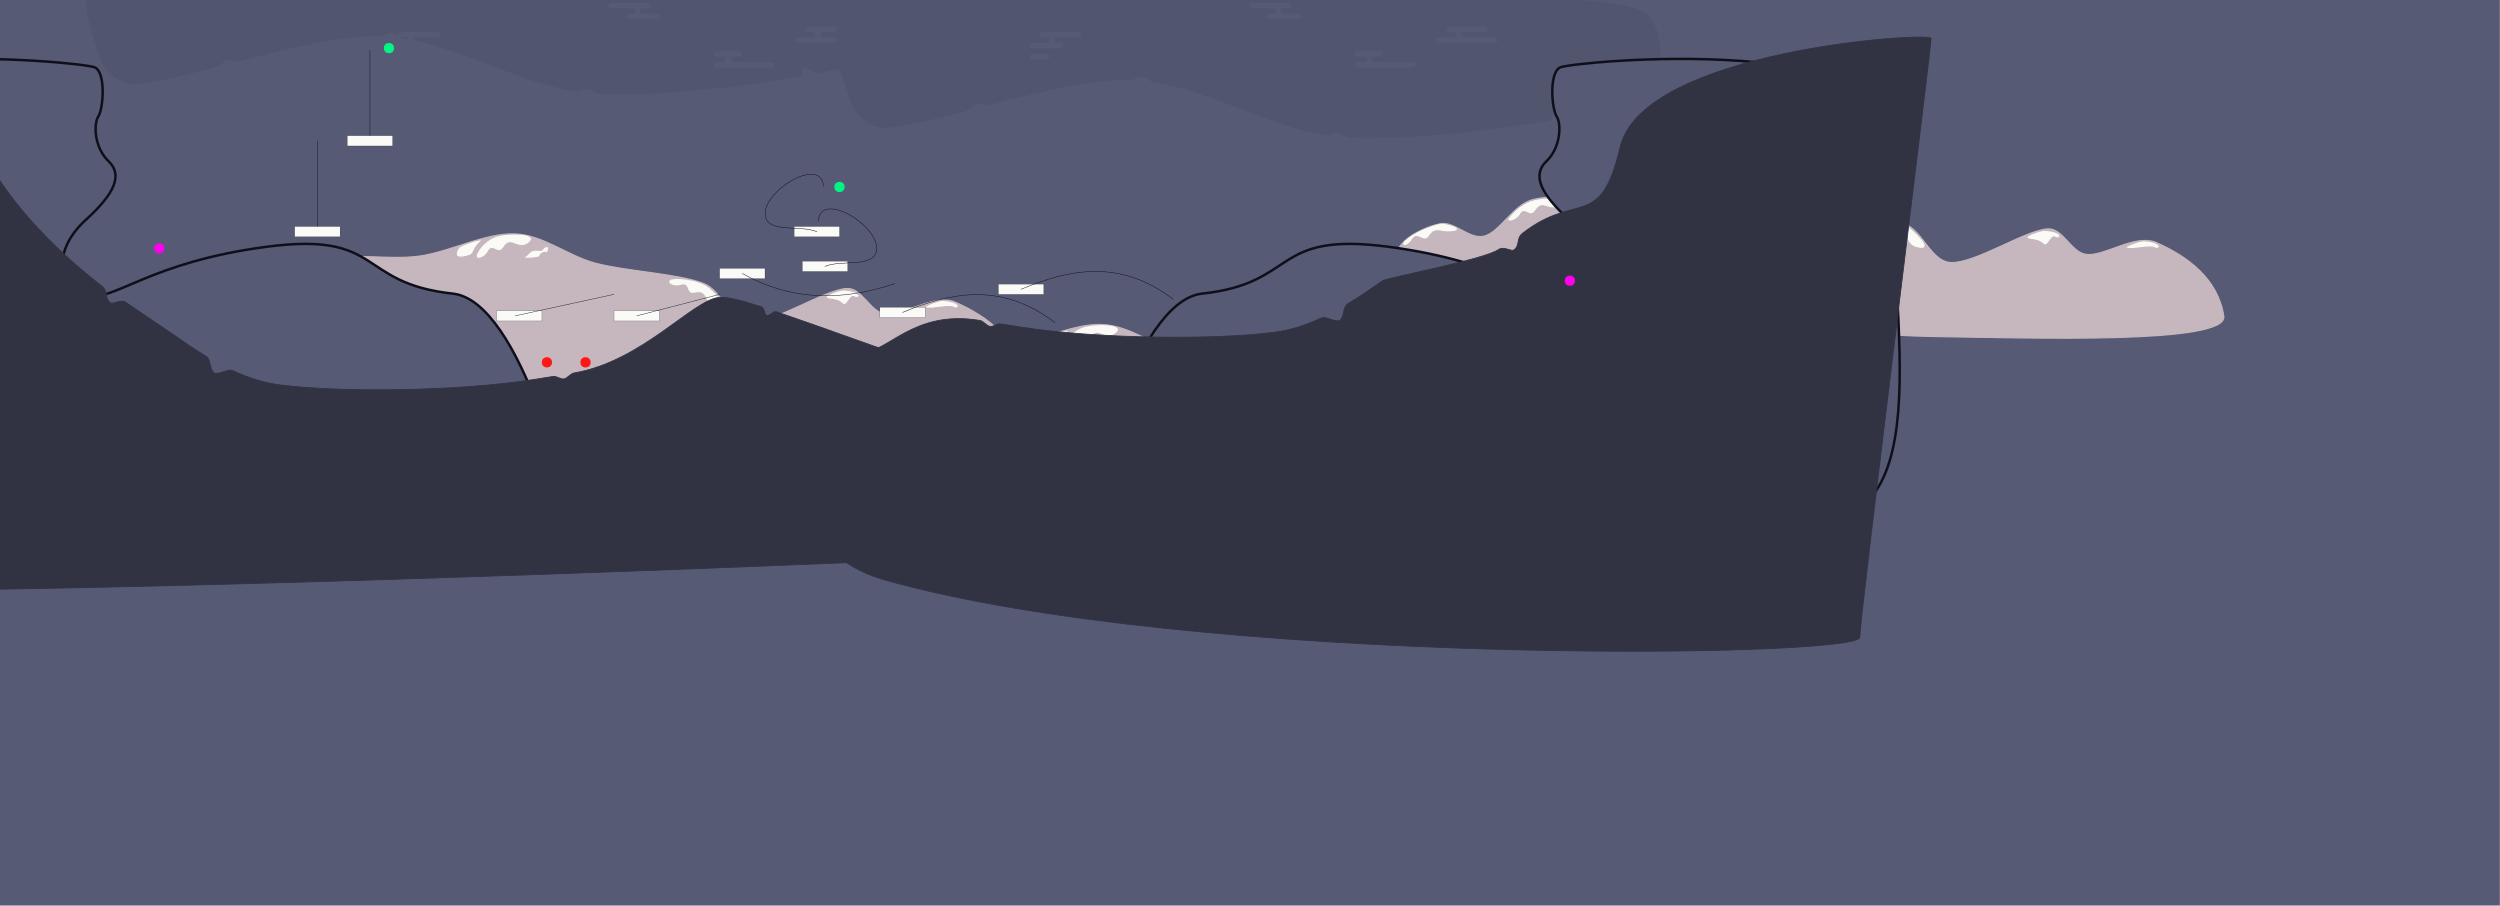 <?xml version="1.0" encoding="UTF-8" standalone="no"?>
<!DOCTYPE svg PUBLIC "-//W3C//DTD SVG 1.1//EN" "http://www.w3.org/Graphics/SVG/1.1/DTD/svg11.dtd">
<svg width="14934px" height="5410px" version="1.1" xmlns="http://www.w3.org/2000/svg" xmlns:xlink="http://www.w3.org/1999/xlink" xml:space="preserve" xmlns:serif="http://www.serif.com/" style="fill-rule:evenodd;clip-rule:evenodd;stroke-linecap:round;stroke-linejoin:round;stroke-miterlimit:1;">
    <rect id="level2" x="-0" y="-0" width="14933.2" height="5409.21" style="fill:#565a75;"/>
    <clipPath id="_clip1">
        <rect id="level21" serif:id="level2" x="-0" y="-0" width="14933.2" height="5409.21"/>
    </clipPath>
    <g clip-path="url(#_clip1)">
        <g id="mountain--parallax-back-" serif:id="mountain {parallax-back}">
            <path d="M1167.94,1875.97C1182.43,1782.24 1339.91,1710.91 1427.37,1692.65C1514.83,1674.4 1603.86,1789.51 1692.72,1766.45C1784.42,1742.66 1863.08,1583.26 1977.61,1549.88C2112.93,1510.45 2330.51,1554.08 2504.64,1529.87C2687.72,1504.41 2900.67,1390.1 3076.09,1397.16C3246.6,1404.03 3392.1,1528.92 3557.15,1572.24C3744.78,1621.49 4047.72,1633.94 4201.83,1692.65C4315.07,1735.8 4360.71,1920.19 4481.81,1924.53C4624.5,1929.64 4923.51,1731.41 5058,1723.31C5150.06,1717.78 5197.25,1864.38 5288.74,1875.97C5397.01,1889.68 5581.01,1749.89 5707.63,1805.6C5896.4,1888.65 6076.04,2023.02 6109.94,2244.52C6135.96,2414.51 4958.62,2374.85 4380.9,2366.43C3747.84,2357.2 2818.33,2207.7 2311.59,2189.14C1987.34,2177.26 1531.04,2307.23 1340.43,2255.04C1206.54,2218.37 1153.45,1969.7 1167.94,1875.97Z" style="fill:#c6b7be;stroke:#c6b7be;stroke-width:7px;"/>
            <path d="M1430.74,1696.7C1454.72,1692.26 1562.76,1722.21 1513.28,1731.39C1449.05,1743.3 1427.02,1719.52 1392.39,1731.39C1357.76,1743.25 1358.41,1789.76 1325.26,1774.53C1292.11,1759.29 1274.2,1753.81 1257.01,1783.68C1239.83,1813.56 1203.08,1827.53 1213.28,1805.7C1215.87,1800.14 1245.3,1772.85 1293.62,1747.55C1336.88,1724.9 1393.3,1703.64 1430.74,1696.7Z" style="fill:#fafbf6;stroke:#fafbf6;stroke-width:7px;"/>
            <path d="M2045.66,1547.29C2099.72,1543.12 2243.93,1528.12 2147.37,1580.41C2089.93,1611.52 2061.11,1568.54 2026.49,1580.41C1991.86,1592.28 1992.51,1638.78 1959.36,1623.55C1926.2,1608.31 1916.23,1608.32 1899.05,1638.2C1881.86,1668.08 1827.07,1680.17 1842.22,1661.44C1913.88,1572.89 1981.05,1552.27 2045.66,1547.29Z" style="fill:#fafbf6;stroke:#fafbf6;stroke-width:7px;"/>
            <path d="M2982.18,1413.61C3049.6,1397.7 3211.96,1399.53 3156.94,1444.58C3106.4,1485.96 3070.68,1432.71 3036.05,1444.58C3001.43,1456.44 3002.07,1502.95 2968.92,1487.72C2935.77,1472.48 2925.79,1472.49 2908.61,1502.37C2891.43,1532.25 2847.07,1549.23 2851.79,1525.61C2856.05,1504.26 2902.36,1432.44 2982.18,1413.61Z" style="fill:#fafbf6;stroke:#fafbf6;stroke-width:7px;"/>
            <path d="M2749.82,1471.29C2783.85,1453.71 2909.31,1411 2870.3,1444.53C2825.36,1483.15 2833.62,1515.64 2806.12,1525.61C2776.41,1536.39 2736.04,1542.68 2727.64,1527.67C2719.24,1512.66 2734.4,1479.25 2749.82,1471.29Z" style="fill:#fafbf6;stroke:#c6b7be;stroke-width:7px;"/>
            <path d="M3233.74,1494.47C3241.34,1492.4 3246.02,1479.61 3250.27,1477.6C3260.91,1472.58 3275.11,1470.14 3277.54,1478.19C3279.96,1486.25 3270.13,1515.68 3266.02,1511.27C3254.3,1498.72 3222.96,1518.9 3225.03,1530.13C3227.55,1543.79 3098.4,1548.62 3132.27,1534.45C3151.74,1526.3 3163.85,1498.93 3186.13,1495.04C3203.83,1491.96 3223.06,1497.38 3233.74,1494.47Z" style="fill:#fafbf6;stroke:#c6b7be;stroke-width:7px;"/>
            <path d="M4226.45,1717.54C4244.31,1730.48 4384.88,1854.18 4281.74,1830.23C4218.11,1815.46 4228.08,1761.66 4194.96,1746.07C4161.84,1730.48 4129.93,1764.32 4116.74,1730.3C4103.55,1696.29 4096.38,1689.35 4063.24,1698.83C4030.11,1708.32 3986.44,1689.62 4006.27,1675.95C4024.19,1663.6 4160.04,1669.43 4226.45,1717.54Z" style="fill:#fafbf6;stroke:#fafbf6;stroke-width:7px;"/>
            <path d="M4935.2,1769.72C4929.19,1797.52 4991.06,1775.55 5031.52,1814.11C5061.19,1842.39 5076.49,1755.82 5103.45,1773.83C5131.43,1792.52 5171,1742.19 5044.2,1731.86C5016.24,1729.58 4937.03,1761.27 4935.2,1769.72Z" style="fill:#fafbf6;stroke:#c6b7be;stroke-width:7px;"/>
            <path d="M5527.61,1832.05C5521.59,1859.85 5668.9,1818.15 5695.85,1836.16C5723.83,1854.86 5763.4,1804.53 5636.6,1794.19C5608.64,1791.91 5529.43,1823.6 5527.61,1832.05Z" style="fill:#fafbf6;stroke:#c6b7be;stroke-width:7px;"/>
        </g>
        <g id="mountain--parallax-back-1" serif:id="mountain {parallax-back}">
            <path d="M4674.25,2417.13C4688.74,2323.4 4846.21,2252.06 4933.68,2233.81C5021.14,2215.56 5110.16,2330.67 5199.02,2307.61C5290.73,2283.82 5369.39,2124.41 5483.91,2091.04C5619.23,2051.61 5836.81,2095.23 6010.94,2071.03C6194.02,2045.57 6406.97,1931.26 6582.39,1938.32C6752.9,1945.18 6898.4,2070.08 7063.46,2113.4C7251.08,2162.65 7554.02,2175.1 7708.13,2233.81C7821.37,2276.95 7867.01,2461.35 7988.11,2465.68C8130.81,2470.79 8429.82,2272.56 8564.31,2264.47C8656.36,2258.93 8703.56,2405.54 8795.05,2417.13C8903.32,2430.84 9087.31,2291.05 9213.93,2346.76C9402.7,2429.81 9582.34,2564.17 9616.25,2785.68C9642.26,2955.67 8464.92,2916.01 7887.2,2907.59C7254.15,2898.36 6324.64,2748.86 5817.89,2730.3C5493.65,2718.42 5037.35,2848.39 4846.74,2796.19C4712.85,2759.53 4659.76,2510.86 4674.25,2417.13Z" style="fill:#c6b7be;stroke:#c6b7be;stroke-width:7px;"/>
            <path d="M4937.04,2237.86C4961.02,2233.41 5069.06,2263.37 5019.58,2272.55C4955.35,2284.46 4933.32,2260.68 4898.69,2272.55C4864.07,2284.41 4864.72,2330.92 4831.56,2315.68C4798.41,2300.45 4780.5,2294.96 4763.32,2324.84C4746.14,2354.72 4709.39,2368.68 4719.58,2346.85C4722.17,2341.3 4751.6,2314 4799.92,2288.71C4843.18,2266.06 4899.61,2244.8 4937.04,2237.86Z" style="fill:#fafbf6;stroke:#fafbf6;stroke-width:7px;"/>
            <path d="M5551.96,2088.45C5606.03,2084.28 5750.23,2069.28 5653.68,2121.57C5596.24,2152.67 5567.42,2109.7 5532.79,2121.57C5498.16,2133.43 5498.81,2179.94 5465.66,2164.71C5432.51,2149.47 5422.53,2149.48 5405.35,2179.36C5388.17,2209.23 5333.37,2221.32 5348.53,2202.6C5420.18,2114.04 5487.35,2093.43 5551.96,2088.45Z" style="fill:#fafbf6;stroke:#fafbf6;stroke-width:7px;"/>
            <path d="M6488.48,1954.77C6555.9,1938.86 6718.26,1940.68 6663.24,1985.74C6612.7,2027.12 6576.98,1973.87 6542.36,1985.74C6507.73,1997.6 6508.38,2044.11 6475.23,2028.88C6442.07,2013.64 6432.1,2013.65 6414.92,2043.53C6397.73,2073.4 6353.37,2090.39 6358.09,2066.76C6362.36,2045.42 6408.66,1973.59 6488.48,1954.77Z" style="fill:#fafbf6;stroke:#fafbf6;stroke-width:7px;"/>
            <path d="M6256.13,2012.44C6290.16,1994.87 6415.61,1952.15 6376.6,1985.69C6331.67,2024.31 6339.93,2056.8 6312.43,2066.77C6282.71,2077.54 6242.34,2083.84 6233.94,2068.83C6225.55,2053.82 6240.7,2020.41 6256.13,2012.44Z" style="fill:#fafbf6;stroke:#c6b7be;stroke-width:7px;"/>
            <path d="M6740.05,2035.63C6747.64,2033.56 6752.32,2020.76 6756.57,2018.76C6767.22,2013.74 6781.41,2011.29 6783.84,2019.35C6786.27,2027.41 6776.44,2056.84 6772.32,2052.43C6760.6,2039.88 6729.26,2060.06 6731.34,2071.29C6733.86,2084.95 6604.7,2089.78 6638.57,2075.61C6658.05,2067.46 6670.15,2040.09 6692.43,2036.2C6710.13,2033.12 6729.36,2038.53 6740.05,2035.63Z" style="fill:#fafbf6;stroke:#c6b7be;stroke-width:7px;"/>
            <path d="M7732.76,2258.7C7750.61,2271.63 7891.19,2395.34 7788.04,2371.39C7724.41,2356.62 7734.38,2302.82 7701.26,2287.23C7668.15,2271.64 7636.23,2305.48 7623.04,2271.46C7609.85,2237.44 7602.68,2230.5 7569.55,2239.99C7536.41,2249.47 7492.74,2230.78 7512.58,2217.11C7530.5,2204.76 7666.35,2210.58 7732.76,2258.7Z" style="fill:#fafbf6;stroke:#fafbf6;stroke-width:7px;"/>
            <path d="M8441.51,2310.88C8435.49,2338.68 8497.37,2316.71 8537.83,2355.27C8567.5,2383.55 8582.8,2296.97 8609.76,2314.99C8637.73,2333.68 8677.31,2283.35 8550.5,2273.01C8522.54,2270.74 8443.34,2302.43 8441.51,2310.88Z" style="fill:#fafbf6;stroke:#c6b7be;stroke-width:7px;"/>
            <path d="M9033.91,2373.21C9027.89,2401.01 9175.2,2359.31 9202.16,2377.32C9230.13,2396.01 9269.71,2345.68 9142.9,2335.35C9114.94,2333.07 9035.74,2364.76 9033.91,2373.21Z" style="fill:#fafbf6;stroke:#c6b7be;stroke-width:7px;"/>
        </g>
        <g id="mountain--parallax-back-2" serif:id="mountain {parallax-back}">
            <path d="M8341.97,1519.86C8356.45,1426.12 8513.93,1354.79 8601.39,1336.54C8688.85,1318.29 8777.87,1433.4 8866.74,1410.34C8958.44,1386.54 9037.1,1227.14 9151.63,1193.77C9286.95,1154.34 9504.53,1197.96 9678.66,1173.75C9861.74,1148.3 10074.7,1033.99 10250.1,1041.05C10420.6,1047.91 10566.1,1172.81 10731.2,1216.13C10918.8,1265.38 11221.7,1277.83 11375.8,1336.54C11489.1,1379.68 11534.7,1564.08 11655.8,1568.41C11798.5,1573.52 12097.5,1375.29 12232,1367.2C12324.1,1361.66 12371.3,1508.27 12462.8,1519.86C12571,1533.57 12755,1393.78 12881.6,1449.49C13070.4,1532.54 13250.1,1666.9 13284,1888.4C13310,2058.4 12132.6,2018.74 11554.9,2010.32C10921.9,2001.09 9992.35,1851.59 9485.61,1833.03C9161.36,1821.15 8705.06,1951.12 8514.45,1898.92C8380.56,1862.26 8327.48,1613.59 8341.97,1519.86Z" style="fill:#c6b7be;stroke:#c6b7be;stroke-width:7px;"/>
            <path d="M8604.76,1340.59C8628.74,1336.14 8736.78,1366.09 8687.3,1375.27C8623.07,1387.19 8601.04,1363.41 8566.41,1375.27C8531.78,1387.14 8532.43,1433.65 8499.28,1418.41C8466.13,1403.18 8448.22,1397.69 8431.03,1427.57C8413.85,1457.45 8377.1,1471.41 8387.3,1449.58C8389.89,1444.03 8419.32,1416.73 8467.64,1391.43C8510.9,1368.78 8567.32,1347.52 8604.76,1340.59Z" style="fill:#fafbf6;stroke:#fafbf6;stroke-width:7px;"/>
            <path d="M9219.68,1191.18C9273.74,1187.01 9417.94,1172.01 9321.39,1224.3C9263.95,1255.4 9235.13,1212.43 9200.51,1224.3C9165.88,1236.16 9166.53,1282.67 9133.38,1267.43C9100.22,1252.2 9090.25,1252.21 9073.07,1282.09C9055.88,1311.96 9001.09,1324.05 9016.24,1305.32C9087.9,1216.77 9155.07,1196.15 9219.68,1191.18Z" style="fill:#fafbf6;stroke:#fafbf6;stroke-width:7px;"/>
            <path d="M10156.2,1057.49C10223.6,1041.59 10386,1043.41 10331,1088.46C10280.4,1129.85 10244.7,1076.6 10210.1,1088.46C10175.4,1100.33 10176.1,1146.84 10142.9,1131.6C10109.8,1116.37 10099.8,1116.38 10082.6,1146.25C10065.5,1176.13 10021.1,1193.12 10025.8,1169.49C10030.1,1148.15 10076.4,1076.32 10156.2,1057.49Z" style="fill:#fafbf6;stroke:#fafbf6;stroke-width:7px;"/>
            <path d="M9923.84,1115.17C9957.87,1097.59 10083.3,1054.88 10044.3,1088.41C9999.38,1127.04 10007.6,1159.53 9980.15,1169.5C9950.43,1180.27 9910.06,1186.57 9901.66,1171.56C9893.26,1156.55 9908.42,1123.14 9923.84,1115.17Z" style="fill:#fafbf6;stroke:#c6b7be;stroke-width:7px;"/>
            <path d="M10407.8,1138.35C10415.4,1136.29 10420,1123.49 10424.3,1121.49C10434.9,1116.47 10449.1,1114.02 10451.6,1122.08C10454,1130.13 10444.2,1159.57 10440,1155.16C10428.3,1142.6 10397,1162.79 10399.1,1174.02C10401.6,1187.68 10272.4,1192.51 10306.3,1178.33C10325.8,1170.18 10337.9,1142.81 10360.1,1138.93C10377.8,1135.85 10397.1,1141.26 10407.8,1138.35Z" style="fill:#fafbf6;stroke:#c6b7be;stroke-width:7px;"/>
            <path d="M11400.5,1361.43C11418.3,1374.36 11558.9,1498.07 11455.8,1474.12C11392.1,1459.34 11402.1,1405.55 11369,1389.96C11335.9,1374.37 11303.9,1408.21 11290.8,1374.19C11277.6,1340.17 11270.4,1333.23 11237.3,1342.72C11204.1,1352.2 11160.5,1333.51 11180.3,1319.84C11198.2,1307.49 11334.1,1313.31 11400.5,1361.43Z" style="fill:#fafbf6;stroke:#fafbf6;stroke-width:7px;"/>
            <path d="M12109.2,1413.6C12103.2,1441.4 12165.1,1419.44 12205.5,1458C12235.2,1486.27 12250.5,1399.7 12277.5,1417.71C12305.4,1436.41 12345,1386.08 12218.2,1375.74C12190.3,1373.46 12111.1,1405.15 12109.2,1413.6Z" style="fill:#fafbf6;stroke:#c6b7be;stroke-width:7px;"/>
            <path d="M12701.6,1475.94C12695.6,1503.74 12842.9,1462.04 12869.9,1480.05C12897.8,1498.74 12937.4,1448.41 12810.6,1438.08C12782.7,1435.8 12703.5,1467.49 12701.6,1475.94Z" style="fill:#fafbf6;stroke:#c6b7be;stroke-width:7px;"/>
        </g>
        <circle id="_-spinningBar-" serif:id="{spinningBar}" cx="3267.08" cy="2164.41" r="30.661" style="fill:#ff1717;"/>
        <circle id="_-spinningBar-1" serif:id="{spinningBar}" cx="3497.71" cy="2164.41" r="30.661" style="fill:#ff1717;"/>
        <circle id="_-spinningBar-2" serif:id="{spinningBar}" cx="3728.35" cy="2164.41" r="30.661" style="fill:#ff1717;"/>
        <circle id="_-spinningBar-3" serif:id="{spinningBar}" cx="3958.99" cy="2164.41" r="30.661" style="fill:#ff1717;"/>
        <circle id="_-spinningBar-4" serif:id="{spinningBar}" cx="4189.63" cy="2164.41" r="30.661" style="fill:#ff1717;"/>
        <circle id="_-spinningBar-5" serif:id="{spinningBar}" cx="4420.27" cy="2164.41" r="30.661" style="fill:#ff1717;"/>
        <circle id="_-spinningBar-6" serif:id="{spinningBar}" cx="4650.9" cy="2164.41" r="30.661" style="fill:#ff1717;"/>
        <circle id="_-spinningBar-7" serif:id="{spinningBar}" cx="4881.54" cy="2164.41" r="30.661" style="fill:#ff1717;"/>
        <circle id="_-spinningBar-8" serif:id="{spinningBar}" cx="5112.18" cy="2164.41" r="30.661" style="fill:#ff1717;"/>
        <circle id="_-spinningBar-9" serif:id="{spinningBar}" cx="5342.82" cy="2164.41" r="30.661" style="fill:#ff1717;"/>
        <circle id="_-spinningBar-10" serif:id="{spinningBar}" cx="5475.56" cy="2164.41" r="30.661" style="fill:#ff1717;"/>
        <circle id="_-spinningBar-11" serif:id="{spinningBar}" cx="5706.2" cy="2164.41" r="30.661" style="fill:#ff1717;"/>
        <circle id="_-spinningBar-12" serif:id="{spinningBar}" cx="5936.84" cy="2164.41" r="30.661" style="fill:#ff1717;"/>
        <circle id="_-spinningBar-13" serif:id="{spinningBar}" cx="6167.48" cy="2164.41" r="30.661" style="fill:#ff1717;"/>
        <circle id="_-spinningBar-14" serif:id="{spinningBar}" cx="6398.11" cy="2164.41" r="30.661" style="fill:#ff1717;"/>
        <circle id="_-spinningBar-15" serif:id="{spinningBar}" cx="6628.75" cy="2164.41" r="30.661" style="fill:#ff1717;"/>
        <g id="platform-group" serif:id="platform group">
            <rect id="_-platform-" serif:id="{platform}" x="2074.4" y="810.642" width="270.959" height="61.322" style="fill:#fafbf6;stroke:#0f0f1b;stroke-width:1.2px;stroke-linecap:butt;stroke-miterlimit:1.5;"/>
            <path id="_-patrolRoute-" serif:id="{patrolRoute}" d="M2209.88,810.642L2209.88,298.793" style="fill:none;stroke:#0f0f1b;stroke-width:2.5px;stroke-linecap:butt;stroke-miterlimit:1.5;"/>
        </g>
        <g id="platform-group1" serif:id="platform group">
            <rect id="_-platform-1" serif:id="{platform}" x="2966.45" y="1855.98" width="270.959" height="61.322" style="fill:#fafbf6;stroke:#0f0f1b;stroke-width:1.2px;stroke-linecap:butt;stroke-miterlimit:1.5;"/>
            <path id="_-patrolRoute-1" serif:id="{patrolRoute}" d="M3076.88,1886.77L3667.97,1758.2" style="fill:none;stroke:#0f0f1b;stroke-width:2.5px;stroke-linecap:butt;stroke-miterlimit:1.5;"/>
        </g>
        <g id="platform-group2" serif:id="platform group">
            <rect id="_-platform-2" serif:id="{platform}" x="1760.56" y="1353.15" width="270.959" height="61.322" style="fill:#fafbf6;stroke:#0f0f1b;stroke-width:1.2px;stroke-linecap:butt;stroke-miterlimit:1.5;"/>
            <path id="_-patrolRoute-2" serif:id="{patrolRoute}" d="M1896.04,1353.15L1896.04,841.303" style="fill:none;stroke:#0f0f1b;stroke-width:2.5px;stroke-linecap:butt;stroke-miterlimit:1.5;"/>
        </g>
        <g id="_-parallax-back-" serif:id="{parallax-back}">
            <path d="M802.733,501.04C731.051,507.565 626.759,419.967 608.667,366.208C564.539,235.087 486.69,39.582 520.789,-110.959C557.16,-271.532 793.06,-358.457 921.764,-389.74C1452.93,-518.846 3090.64,-319.291 3822.87,-287.153C4320.73,-265.302 5066.81,-298.058 5315.16,-196.915C5474.65,-131.962 5470.7,250.576 5312.97,319.704C5223.07,359.109 5070.63,399.076 4888.01,434.872C4863.9,439.598 4825.59,397.406 4800.51,401.976C4787.95,404.262 4788.97,453.371 4776.2,455.614C4388.8,523.669 3905.9,571.213 3587.81,560.162C3557.02,559.092 3536.09,531.894 3505.67,528.246C3484.81,525.744 3454.38,547.425 3433.67,543.86C3085.95,483.983 2758.71,282.695 2410.63,227.537C2385.61,223.572 2369.29,195.922 2344.03,193.574C2320.23,191.361 2287.5,214.354 2263.47,213.762C2037.62,208.201 1723.29,286.617 1427.66,363.355C1405.89,369.007 1384.22,347.63 1362.69,353.229C1334.65,360.524 1306.85,394.764 1279.39,401.836C1095.94,449.082 927.638,489.67 802.733,501.04Z" style="fill:#51556e;stroke:#51556b;stroke-width:5px;"/>
            <g id="japanese-skies" serif:id="japanese skies">
                <g>
                    <path d="M5060.09,174.884C5060.09,165.86 5052.77,158.534 5043.74,158.534L4826.52,158.534C4817.5,158.534 4810.17,165.86 4810.17,174.884C4810.17,183.907 4817.5,191.233 4826.52,191.233L5043.74,191.233C5052.77,191.233 5060.09,183.907 5060.09,174.884Z" style="fill:#565a75;"/>
                    <path d="M4916.66,225.211L4853.82,225.211C4862.85,225.211 4870.18,217.312 4870.18,207.583C4870.18,197.853 4862.85,189.954 4853.82,189.954L4916.66,189.954C4907.64,189.954 4900.31,197.853 4900.31,207.583C4900.31,217.312 4907.64,225.211 4916.66,225.211Z" style="fill:#565a75;"/>
                    <path d="M5117.47,240.282C5117.47,231.258 5110.15,223.932 5101.12,223.932L4769.14,223.932C4760.12,223.932 4752.79,231.258 4752.79,240.282C4752.79,249.305 4760.12,256.631 4769.14,256.631L5101.12,256.631C5110.15,256.631 5117.47,249.305 5117.47,240.282Z" style="fill:#565a75;"/>
                </g>
                <g>
                    <path d="M2630.74,207.583C2630.74,198.559 2623.41,191.233 2614.39,191.233L2397.17,191.233C2388.14,191.233 2380.82,198.559 2380.82,207.583C2380.82,216.606 2388.14,223.932 2397.17,223.932L2614.39,223.932C2623.41,223.932 2630.74,216.606 2630.74,207.583Z" style="fill:#565a75;"/>
                    <path d="M2487.31,257.91L2424.47,257.91C2433.49,257.91 2440.82,250.011 2440.82,240.282C2440.82,230.552 2433.49,222.653 2424.47,222.653L2487.31,222.653C2478.28,222.653 2470.96,230.552 2470.96,240.282C2470.96,250.011 2478.28,257.91 2487.31,257.91Z" style="fill:#565a75;"/>
                    <path d="M2522.13,272.981C2522.13,263.957 2514.8,256.631 2505.78,256.631L2339.79,256.631C2330.76,256.631 2323.44,263.957 2323.44,272.981C2323.44,282.004 2330.76,289.33 2339.79,289.33L2505.78,289.33C2514.8,289.33 2522.13,282.004 2522.13,272.981Z" style="fill:#565a75;"/>
                    <path d="M2440.82,338.378C2440.82,329.355 2433.49,322.029 2424.47,322.029L2339.79,322.029C2330.76,322.029 2323.44,329.355 2323.44,338.378C2323.44,347.402 2330.76,354.728 2339.79,354.728L2424.47,354.728C2433.49,354.728 2440.82,347.402 2440.82,338.378Z" style="fill:#565a75;"/>
                </g>
                <g>
                    <path d="M3633.31,33.298C3633.31,24.275 3640.64,16.949 3649.66,16.949L3866.88,16.949C3875.9,16.949 3883.23,24.275 3883.23,33.298C3883.23,42.322 3875.9,49.648 3866.88,49.648L3649.66,49.648C3640.64,49.648 3633.31,42.322 3633.31,33.298Z" style="fill:#565a75;"/>
                    <path d="M3776.74,83.626L3839.58,83.626C3830.55,83.626 3823.23,75.727 3823.23,65.997C3823.23,56.268 3830.55,48.369 3839.58,48.369L3776.74,48.369C3785.76,48.369 3793.09,56.268 3793.09,65.997C3793.09,75.727 3785.76,83.626 3776.74,83.626Z" style="fill:#565a75;"/>
                    <path d="M3741.92,98.696C3741.92,89.673 3749.25,82.347 3758.27,82.347L3924.26,82.347C3933.28,82.347 3940.61,89.673 3940.61,98.696C3940.61,107.72 3933.28,115.046 3924.26,115.046L3758.27,115.046C3749.25,115.046 3741.92,107.72 3741.92,98.696Z" style="fill:#565a75;"/>
                </g>
                <g>
                    <path d="M4320.44,372.635L4383.28,372.635C4374.25,372.635 4366.93,364.736 4366.93,355.007C4366.93,345.277 4374.25,337.378 4383.28,337.378L4320.44,337.378C4329.46,337.378 4336.79,345.277 4336.79,355.007C4336.79,364.736 4329.46,372.635 4320.44,372.635Z" style="fill:#565a75;"/>
                    <path d="M4263.17,322.029C4263.17,313.005 4270.49,305.68 4279.52,305.68L4415.52,305.68C4424.55,305.68 4431.87,313.005 4431.87,322.029C4431.87,331.052 4424.55,338.378 4415.52,338.378L4279.52,338.378C4270.49,338.378 4263.17,331.052 4263.17,322.029Z" style="fill:#565a75;"/>
                    <path d="M4263.17,386.985C4263.17,377.961 4270.49,370.635 4279.52,370.635L4610.95,370.635C4619.98,370.635 4627.3,377.961 4627.3,386.985C4627.3,396.008 4619.98,403.334 4610.95,403.334L4279.52,403.334C4270.49,403.334 4263.17,396.008 4263.17,386.985Z" style="fill:#565a75;"/>
                </g>
            </g>
            <path d="M5285.59,762.207C5213.9,768.732 5109.61,681.134 5091.52,627.375C5070.4,564.612 5041.55,487.099 5020.95,406.826C4998.52,319.395 4985.87,228.691 5003.64,150.208C5040.01,-10.365 5275.91,-97.29 5404.62,-128.573C5935.78,-257.679 7573.49,-58.124 8305.72,-25.986C8803.58,-4.135 9549.67,-36.891 9798.02,64.252C9957.51,129.205 9953.55,511.743 9795.83,580.871C9705.92,620.276 9553.49,660.243 9370.87,696.039C9346.76,700.765 9308.45,658.573 9283.36,663.143C9270.81,665.429 9271.82,714.538 9259.06,716.781C8871.66,784.836 8388.75,832.38 8070.66,821.329C8039.87,820.259 8018.94,793.061 7988.53,789.413C7967.67,786.911 7937.23,808.592 7916.53,805.027C7568.81,745.15 7241.56,543.862 6893.49,488.704C6868.46,484.739 6852.14,457.089 6826.89,454.741C6803.08,452.528 6770.36,475.521 6746.32,474.929C6520.48,469.368 6206.14,547.784 5910.52,624.522C5888.74,630.174 5867.07,608.797 5845.55,614.396C5817.51,621.691 5789.7,655.931 5762.24,663.003C5578.79,710.249 5410.49,750.837 5285.59,762.207Z" style="fill:#51556e;stroke:#51556b;stroke-width:5px;"/>
        </g>
        <path id="ground--collision-" serif:id="ground {collision}" d="M2705.3,1754.06C3114.16,1798.41 3416.22,3029.69 3420.25,3231.18C3424.27,3432.67 -82.259,3074.6 -929.05,3111.34C-1775.84,3148.08 -1329.14,1608.94 -1446.73,890.132C-1564.33,171.325 501.606,367.216 568.068,403.334C634.531,439.452 616.155,652.319 587.27,695.633C558.386,738.947 561.823,880.542 648.299,963.005C734.774,1045.47 685.508,1156.09 512.388,1313.44C291.028,1514.63 361.738,1747.99 512.388,1770.34C692.668,1797.09 891.485,1566.33 1594.07,1473.95C2296.65,1381.57 2126.82,1691.31 2705.3,1754.06Z" style="fill:#565a75;stroke:#0f0f1b;stroke-width:15px;stroke-linecap:butt;stroke-miterlimit:1.5;"/>
        <path id="ground--collision-1" serif:id="ground {collision}" d="M7180.86,1754.06C6771.99,1798.41 6469.93,3029.69 6465.91,3231.18C6461.89,3432.67 9968.41,3074.6 10815.2,3111.34C11662,3148.08 11215.3,1608.94 11332.9,890.132C11450.5,171.325 9384.55,367.216 9318.09,403.334C9251.62,439.452 9270,652.319 9298.89,695.633C9327.77,738.947 9324.33,880.542 9237.86,963.005C9151.38,1045.47 9200.65,1156.09 9373.77,1313.44C9595.13,1514.63 9524.42,1747.99 9373.77,1770.34C9193.49,1797.09 8994.67,1566.33 8292.09,1473.95C7589.51,1381.57 7759.33,1691.31 7180.86,1754.06Z" style="fill:#565a75;stroke:#0f0f1b;stroke-width:15px;stroke-linecap:butt;stroke-miterlimit:1.5;"/>
        <g id="japanese-skies1" serif:id="japanese skies">
            <g>
                <path d="M8888.63,174.884C8888.63,165.86 8881.31,158.534 8872.28,158.534L8655.06,158.534C8646.04,158.534 8638.71,165.86 8638.71,174.884C8638.71,183.907 8646.04,191.233 8655.06,191.233L8872.28,191.233C8881.31,191.233 8888.63,183.907 8888.63,174.884Z" style="fill:#565a75;"/>
                <path d="M8745.2,225.211L8682.37,225.211C8691.39,225.211 8698.72,217.312 8698.72,207.583C8698.72,197.853 8691.39,189.954 8682.37,189.954L8745.2,189.954C8736.18,189.954 8728.85,197.853 8728.85,207.583C8728.85,217.312 8736.18,225.211 8745.2,225.211Z" style="fill:#565a75;"/>
                <path d="M8946.01,240.282C8946.01,231.258 8938.69,223.932 8929.66,223.932L8597.68,223.932C8588.66,223.932 8581.33,231.258 8581.33,240.282C8581.33,249.305 8588.66,256.631 8597.68,256.631L8929.66,256.631C8938.69,256.631 8946.01,249.305 8946.01,240.282Z" style="fill:#565a75;"/>
            </g>
            <g>
                <path d="M6459.28,207.583C6459.28,198.559 6451.95,191.233 6442.93,191.233L6225.71,191.233C6216.69,191.233 6209.36,198.559 6209.36,207.583C6209.36,216.606 6216.69,223.932 6225.71,223.932L6442.93,223.932C6451.95,223.932 6459.28,216.606 6459.28,207.583Z" style="fill:#565a75;"/>
                <path d="M6315.85,257.91L6253.01,257.91C6262.04,257.91 6269.36,250.011 6269.36,240.282C6269.36,230.552 6262.04,222.653 6253.01,222.653L6315.85,222.653C6306.83,222.653 6299.5,230.552 6299.5,240.282C6299.5,250.011 6306.83,257.91 6315.85,257.91Z" style="fill:#565a75;"/>
                <path d="M6350.67,272.981C6350.67,263.957 6343.34,256.631 6334.32,256.631L6168.33,256.631C6159.31,256.631 6151.98,263.957 6151.98,272.981C6151.98,282.004 6159.31,289.33 6168.33,289.33L6334.32,289.33C6343.34,289.33 6350.67,282.004 6350.67,272.981Z" style="fill:#565a75;"/>
                <path d="M6269.36,338.378C6269.36,329.355 6262.04,322.029 6253.01,322.029L6168.33,322.029C6159.31,322.029 6151.98,329.355 6151.98,338.378C6151.98,347.402 6159.31,354.728 6168.33,354.728L6253.01,354.728C6262.04,354.728 6269.36,347.402 6269.36,338.378Z" style="fill:#565a75;"/>
            </g>
            <g>
                <path d="M7461.85,33.298C7461.85,24.275 7469.18,16.949 7478.2,16.949L7695.42,16.949C7704.45,16.949 7711.77,24.275 7711.77,33.298C7711.77,42.322 7704.45,49.648 7695.42,49.648L7478.2,49.648C7469.18,49.648 7461.85,42.322 7461.85,33.298Z" style="fill:#565a75;"/>
                <path d="M7605.28,83.626L7668.12,83.626C7659.1,83.626 7651.77,75.727 7651.77,65.997C7651.77,56.268 7659.1,48.369 7668.12,48.369L7605.28,48.369C7614.31,48.369 7621.63,56.268 7621.63,65.997C7621.63,75.727 7614.31,83.626 7605.28,83.626Z" style="fill:#565a75;"/>
                <path d="M7570.46,98.696C7570.46,89.673 7577.79,82.347 7586.81,82.347L7752.8,82.347C7761.83,82.347 7769.15,89.673 7769.15,98.696C7769.15,107.72 7761.83,115.046 7752.8,115.046L7586.81,115.046C7577.79,115.046 7570.46,107.72 7570.46,98.696Z" style="fill:#565a75;"/>
            </g>
            <g>
                <path d="M8148.98,372.635L8211.82,372.635C8202.8,372.635 8195.47,364.736 8195.47,355.007C8195.47,345.277 8202.8,337.378 8211.82,337.378L8148.98,337.378C8158.01,337.378 8165.33,345.277 8165.33,355.007C8165.33,364.736 8158.01,372.635 8148.98,372.635Z" style="fill:#565a75;"/>
                <path d="M8091.71,322.029C8091.71,313.005 8099.04,305.68 8108.06,305.68L8244.07,305.68C8253.09,305.68 8260.42,313.005 8260.42,322.029C8260.42,331.052 8253.09,338.378 8244.07,338.378L8108.06,338.378C8099.04,338.378 8091.71,331.052 8091.71,322.029Z" style="fill:#565a75;"/>
                <path d="M8091.71,386.985C8091.71,377.961 8099.04,370.635 8108.06,370.635L8439.5,370.635C8448.52,370.635 8455.84,377.961 8455.84,386.985C8455.84,396.008 8448.52,403.334 8439.5,403.334L8108.06,403.334C8099.04,403.334 8091.71,396.008 8091.71,386.985Z" style="fill:#565a75;"/>
            </g>
        </g>
        <path id="foreground-shadow--parallax-front-" serif:id="foreground-shadow {parallax-front}" d="M8129.97,3183.42C8118.35,3096.99 4897.42,1947.93 4636.1,1861.7C4620.9,1856.69 4594.7,1890.25 4580.13,1885.45C4566.43,1880.94 4564.31,1838.05 4551.21,1833.8C4439.74,1797.64 4350.41,1772 4294.94,1776.87C4140.23,1790.47 3833.41,2160.09 3428.64,2228.11C3407.8,2231.61 3389.5,2260.05 3368.91,2263.46C3348.16,2266.89 3325.12,2245.29 3304.72,2248.6C3260.34,2255.81 3216.91,2262.69 3174.91,2269.13C2722.51,2338.49 2029.15,2345.05 1671.05,2298.97C1572.92,2286.35 1478.57,2254.94 1387.84,2212.71C1363.64,2201.45 1303.89,2240.7 1280.21,2228.05C1252.28,2213.13 1260.52,2146.08 1233.29,2129.7C1161.92,2086.74 1092.95,2039.57 1026.27,1992.65C995.683,1971.12 841.687,1867.79 752.693,1806.86C719.362,1784.04 676.598,1820.43 660.915,1809.14C620.694,1780.21 649.828,1741.23 607.204,1708.2C282.701,1456.72 -120.336,1055.86 -237.96,554.026C-374.349,-27.865 -1296.6,168.839 -1299.9,208.201C-1303.01,245.236 -1674.57,3324.54 -1669.77,3482.09C-1664.41,3657.75 8141.58,3269.85 8129.97,3183.42Z" style="fill:#313343;stroke:#313343;stroke-width:5px;"/>
        <path id="foreground-shadow--parallax-front-1" serif:id="foreground-shadow {parallax-front}" d="M11109.4,3807.66C11105.7,3931.32 7115.75,3984.12 5281.24,3463.2C4509.7,3244.11 4726.22,2212.8 4803.58,2187.28C4818.79,2182.26 4844.98,2215.82 4859.56,2211.02C4873.25,2206.51 4875.37,2163.62 4888.47,2159.37C4999.94,2123.21 5089.28,2097.57 5144.74,2102.44C5299.46,2116.04 5449.06,1846.2 5853.83,1914.23C5874.67,1917.73 5892.97,1946.17 5913.56,1949.58C5934.31,1953.01 5957.35,1931.41 5977.75,1934.72C6022.13,1941.93 6065.56,1948.81 6107.57,1955.25C6559.96,2024.61 7253.32,2031.17 7611.42,1985.09C7709.55,1972.47 7803.9,1941.06 7894.63,1898.83C7918.83,1887.57 7978.57,1926.82 8002.26,1914.17C8030.19,1899.25 8021.95,1832.2 8049.18,1815.82C8120.55,1772.86 8189.52,1725.69 8256.2,1678.77C8286.79,1657.24 8861.96,1551.93 8950.95,1491C8984.28,1468.18 9027.05,1504.57 9042.73,1493.29C9082.95,1464.36 9053.82,1425.38 9096.44,1392.34C9420.94,1140.87 9560.02,1381.43 9677.64,879.598C9814.03,297.707 11532.4,189.264 11535.7,228.626C11538.8,265.662 11114.3,3650.11 11109.4,3807.66Z" style="fill:#313343;stroke:#313343;stroke-width:5px;"/>
        <circle id="_-door---to-level0---goal-" serif:id="{door} {to-level0} {goal}" cx="9377.89" cy="1676.78" r="30.661" style="fill:#f0e;"/>
        <circle id="_-timeCapsule-" serif:id="{timeCapsule}" cx="2323.44" cy="287.292" r="30.661" style="fill:#00f683;"/>
        <circle id="_-timeCapsule-1" serif:id="{timeCapsule}" cx="5014.87" cy="1116.85" r="30.661" style="fill:#00f683;"/>
        <circle id="start" cx="951.792" cy="1484.02" r="30.661" style="fill:#f0e;"/>
        <g id="platform-group3" serif:id="platform group">
            <rect id="_-platform-3" serif:id="{platform}" x="3667.97" y="1856.11" width="270.959" height="61.322" style="fill:#fafbf6;stroke:#0f0f1b;stroke-width:1.2px;stroke-linecap:butt;stroke-miterlimit:1.5;"/>
            <path id="_-patrolRoute-3" serif:id="{patrolRoute}" d="M3803.45,1886.77L4298.89,1758.2" style="fill:none;stroke:#0f0f1b;stroke-width:2.5px;stroke-linecap:butt;stroke-miterlimit:1.5;"/>
        </g>
        <g id="platform-group4" serif:id="platform group">
            <rect id="_-platform-4" serif:id="{platform}" x="4298.89" y="1603.14" width="270.959" height="61.322" style="fill:#fafbf6;stroke:#0f0f1b;stroke-width:1.2px;stroke-linecap:butt;stroke-miterlimit:1.5;"/>
            <path id="_-patrolRoute-4" serif:id="{patrolRoute}" d="M4434.36,1633.8C4724.6,1798.69 5029.74,1799.98 5344.59,1694.58" style="fill:none;stroke:#0f0f1b;stroke-width:2.81px;stroke-linecap:butt;stroke-miterlimit:1.5;"/>
        </g>
        <g id="platform-group5" serif:id="platform group">
            <rect id="_-platform-5" serif:id="{platform}" x="5255.98" y="1835.55" width="270.959" height="61.322" style="fill:#fafbf6;stroke:#0f0f1b;stroke-width:1.2px;stroke-linecap:butt;stroke-miterlimit:1.5;"/>
            <path id="_-patrolRoute-5" serif:id="{patrolRoute}" d="M5391.46,1866.22C5673.54,1749.43 5976.61,1679.68 6301.68,1926.99" style="fill:none;stroke:#0f0f1b;stroke-width:2.81px;stroke-linecap:butt;stroke-miterlimit:1.5;"/>
        </g>
        <g id="platform-group6" serif:id="platform group">
            <rect id="_-platform-6" serif:id="{platform}" x="5964.19" y="1697.06" width="270.959" height="61.322" style="fill:#fafbf6;stroke:#0f0f1b;stroke-width:1.2px;stroke-linecap:butt;stroke-miterlimit:1.5;"/>
            <path id="_-patrolRoute-6" serif:id="{patrolRoute}" d="M6099.67,1727.72C6381.75,1610.94 6684.82,1541.19 7009.89,1788.5" style="fill:none;stroke:#0f0f1b;stroke-width:2.81px;stroke-linecap:butt;stroke-miterlimit:1.5;"/>
        </g>
        <g id="platform-group7" serif:id="platform group">
            <rect id="_-platform-7" serif:id="{platform}" x="4792.88" y="1560.23" width="270.959" height="61.322" style="fill:#fafbf6;stroke:#0f0f1b;stroke-width:1.2px;stroke-linecap:butt;stroke-miterlimit:1.5;"/>
            <path id="_-patrolRoute-7" serif:id="{patrolRoute}" d="M4928.36,1590.9C5028.2,1549.56 5219.21,1601.84 5235.8,1496.54C5258.59,1351.95 4903.56,1134.52 4888.03,1319.1" style="fill:none;stroke:#0f0f1b;stroke-width:2.81px;stroke-linecap:butt;stroke-miterlimit:1.5;"/>
        </g>
        <g id="platform-group8" serif:id="platform group">
            <rect id="_-platform-8" serif:id="{platform}" x="4743.91" y="1353.15" width="270.959" height="61.322" style="fill:#fafbf6;stroke:#0f0f1b;stroke-width:1.2px;stroke-linecap:butt;stroke-miterlimit:1.5;"/>
            <path id="_-patrolRoute-8" serif:id="{patrolRoute}" d="M4879.39,1383.81C4779.55,1342.48 4588.54,1394.76 4571.95,1289.46C4549.16,1144.87 4904.19,927.438 4919.72,1112.01" style="fill:none;stroke:#0f0f1b;stroke-width:2.81px;stroke-linecap:butt;stroke-miterlimit:1.5;"/>
        </g>
    </g>
</svg>
